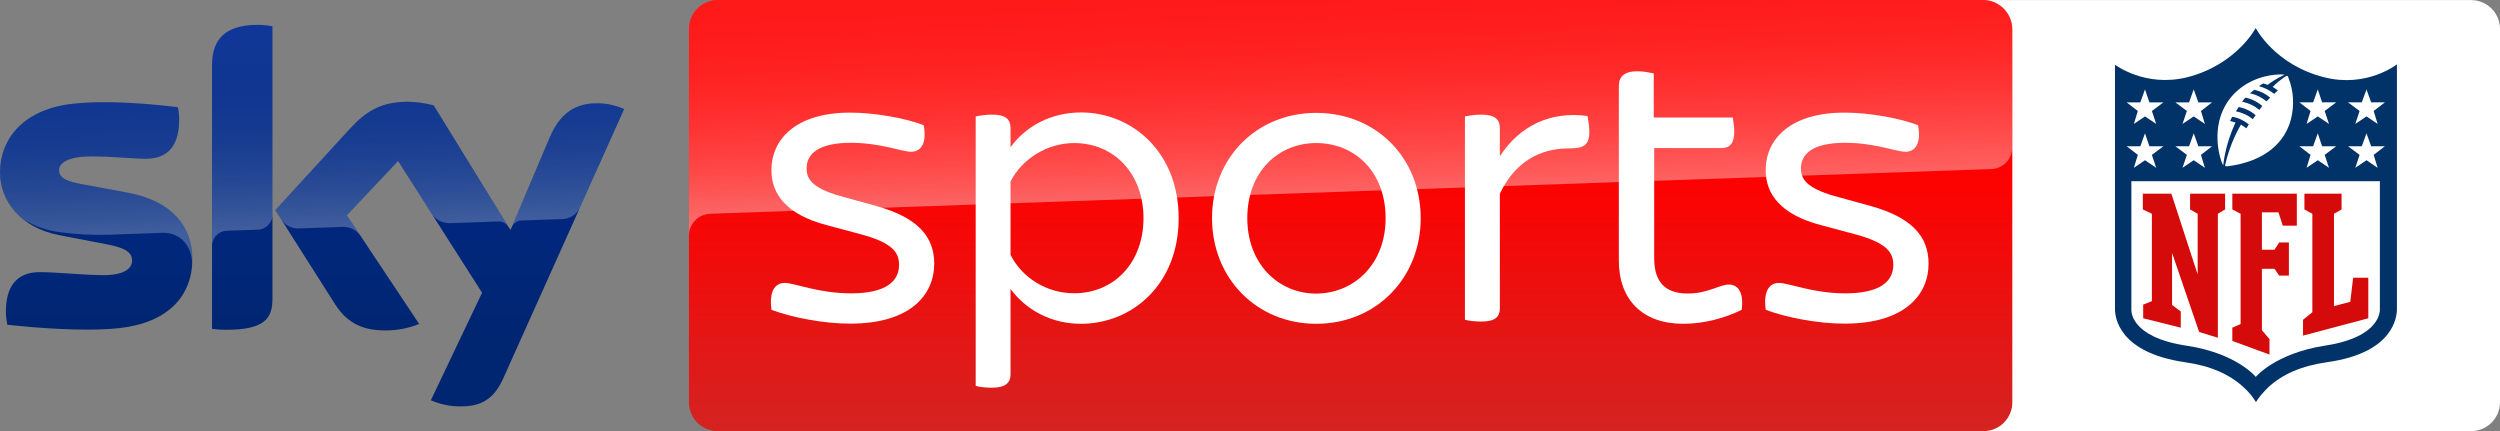 <svg enable-background="new 0 0 2899.3 500" version="1.1" viewBox="0 0 1449.7 250" xml:space="preserve" xmlns="http://www.w3.org/2000/svg">

<rect x="0" y="0" width="1449.7" height="250" fill="#808080" stroke="none"/>

<g transform="matrix(.5 0 0 .5 100 225)">
	<path d="m2665.9 50h-569.3c-18.4 0-33.5-15-33.5-33.3v-433.3c0-18.3 15.1-33.3 33.5-33.3h569.3c18.4 0 33.5 15 33.5 33.3v433.3c-0.1 18.3-15.1 33.3-33.5 33.3z" fill="#fff"/>
	<g transform="translate(504.97 1.717)">
		<path d="m2073.5-388.4c-15.1 10.8-43.5 25.4-80.3 16.2-63.6-15.8-82-70.4-82-70.4s-18.4 54.6-82 70.4c-36.8 9.2-65.3-5.4-80.3-16.2h-11.3v295c0 7.5 1.7 22.1 13.8 36.7 15.1 18.3 40.6 30 75.7 35 28 4.2 48.5 12.9 63.2 26.7 10.9 10.4 20.9 27.9 20.9 27.9s10.5-18.3 20.9-27.9c14.6-14.2 35.1-22.9 63.2-26.7 35.1-5 60.7-16.7 75.7-35 12.1-14.6 13.8-29.2 13.8-36.7v-295z" fill="#fff"/>
		<path d="m2074.3-376.7s-34.7 27.1-83.7 14.6c-57.3-14.2-79.5-57.1-79.5-57.1s-22.2 42.5-79.5 57.1c-48.9 12.1-83.7-14.6-83.7-14.6v283.3c0 9.6 4.2 50.4 80.7 61.7 30.1 4.2 52.7 14.2 69 29.6 5.9 5.4 10.5 11.2 13.8 16.7 3.3-5.4 7.9-10.8 13.8-16.7 16.3-15.4 38.9-25.4 69-29.6 76.6-10.8 80.7-52.1 80.7-61.7v-283.3z" fill="#013369"/>
		<path d="m1911.2-14.6s22.2-27.1 79.9-36.2c66.1-10 64-41.3 64-42.5v-148.3h-288.2v148.3c0 1.7-2.1 32.5 64 42.5 58.1 8.7 80.3 36.2 80.3 36.2" fill="#fff"/>
		<path d="m1814.1-158.4v60.4l10.1 7.5v18.8l-43.6-10.9v-15.8l10.1-4.1v-101.3l-10.5-5v-18.3h33.1l30.5 93.7v-70.4l-8.8-5v-18.3h40.6v18.3l-8.4 5v143.8l-21.7-6.7z" fill="#d50a0a"/>
		<path d="m1958.8-227.1v37.1h-16.3l-5-15.5h-19.2v43.4h14.6l5.4-8.4h11.3v38.4h-11.3l-5.4-7.9h-14.6v71.2l8.8 10.4v17.9l-43.1-15.8v-15.4l9.6-4.2v-127.9l-9.6-5v-18.3z" fill="#d50a0a"/>
		<path d="m2001.9-96.7 18.9-5 3.3-27.9h17.6v47l-75.7 20.1v-18.4l10.8-8.7v-114.2l-9.2-5v-18.3h43.1v18.3l-8.8 5z" fill="#d50a0a"/>
		<path d="m1769.8-257.1 4.6-15-13-10h15.9l5.4-15 5.1 15h16.3l-13.4 10 5 15-13-8.8z" fill="#fff"/>
		<path d="m1826.2-257.1 5.1-15-13.4-10h15.9l5.4-15 5.4 15h15.9l-12.9 10 4.6 15-13-8.8z" fill="#fff"/>
		<path d="m1769.8-308 4.6-15-13-10h15.9l5.4-15 5.1 15h16.3l-13.4 10 5 15-13-8.7z" fill="#fff"/>
		<path d="m1826.2-308 5.1-15-13.4-10h15.9l5.4-15 5.4 15h15.9l-12.9 10 4.6 15-13-8.7z" fill="#fff"/>
		<path d="m2047.9-272.1 4.6 15-12.9-8.8-13 8.8 5-15-13.4-10h15.9l5.5-15 5.4 15h15.9z" fill="#fff"/>
		<path d="m1991.1-272.1 5 15-13-8.8-13 8.8 4.6-15-12.9-10h15.9l5.4-15 5 15h16.3z" fill="#fff"/>
		<path d="m2047.9-323 4.6 15-12.9-8.7-13 8.7 5-15-13.4-10h15.9l5.5-15 5.4 15h15.9z" fill="#fff"/>
		<path d="m1991.1-323 5 15-13-8.7-13 8.7 4.6-15-12.9-10h15.9l5.4-15 5 15h16.3z" fill="#fff"/>
		<path d="m1923.7-334.2c-5.9-4.6-12.1-7.9-19.2-9.2 1.7-1.7 3.3-2.9 5-4.2 8.8 2.1 14.6 5.8 18.4 9.2-1.7 1.3-2.9 2.9-4.2 4.2m-8.4 10c-5.4-4.6-12.1-7.9-20.1-9.6 1.3-1.7 2.5-2.9 3.8-4.6 5.9 0.8 13.4 4.2 19.7 9.6-1.3 1.7-2.5 3.3-3.4 4.6m-7.5 10.8c-5.9-5-13-7.9-19.7-9.2 0 0 2.1-3.3 3.3-5 8.4 1.7 15.1 5.4 19.7 9.6-1.2 1.3-2.4 3-3.3 4.6m39.3-50.4s-6.7 3.3-16.3 12.9c2.1 1.2 4.6 2.9 5.9 4.2-1.3 1.2-2.9 2.5-4.2 3.8-6.3-5-12.5-7.5-17.6-8.8 1.7-1.2 3.3-2.5 5-3.3 2.5 0.8 5 1.7 5 1.7 10.5-7.9 19.7-11.7 19.7-11.7s-1.3-0.4-3.8-0.4c-41.8 0.4-80.3 31.7-73.2 85 0.8 5.8 2.9 15.8 5.9 20.4 0.8-8.8 4.2-28.3 14.2-49.6-3.3-1.2-6.3-1.7-6.3-1.7 0.8-2.1 2.5-5 2.5-5 7.5 1.2 13.8 4.6 19.2 8.8-1.3 2.1-2.1 3.8-2.9 4.6-2.1-1.7-3.8-2.9-6.3-4.2-11.3 19.6-16.3 37.9-18.4 47.5 0 0.4 1.3 0.8 2.5 0.8 46-5.8 67.3-29.2 74-54.6 4.2-16.7 2.9-33.8-2.9-47.9 0.1-0.8-0.7-2.5-2-2.5" fill="#fff"/>
	</g>
	
	
		
			<linearGradient id="c" x1="161.97" x2="161.97" y1="-175.81" y2="-618.32" gradientTransform="matrix(1,0,0,-1,0,-597)" gradientUnits="userSpaceOnUse">
			<stop stop-color="#002A91" offset="0"/>
			<stop stop-color="#002672" offset=".8"/>
		</linearGradient>
		<path d="m299.7 14.2c10.5 4.6 21.8 7.1 33.2 7.1 26.1 0.6 40.4-9.4 50.9-32.8l140.1-312c-9.1-4.1-19-6.4-29-6.7-18.1-0.4-42.3 3.3-57.6 40.1l-45.3 106.9-89-144.6c-9.8-2.6-19.9-4-30-4.2-31.5 0-49 11.5-67.2 31.3l-86.5 94.4 69.5 109.4c12.9 19.9 29.8 30.1 57.3 30.1 13.7 0.2 27.3-2.3 40-7.5l-83.8-126 59.4-62.9 97.4 152.7zm-183.7-117.9c0 23-9 36.2-54 36.2-5.4 0-10.8-0.4-16.1-1.1v-305.2c0-23.2 7.9-47.4 53.2-47.4 5.7 0 11.4 0.6 16.9 1.7zm-92.9-46.1c0 43-28.1 74.2-85.1 80.4-41.3 4.4-101.1-0.8-129.5-4-1-4.9-1.6-9.9-1.7-15 0-37.4 20.2-46 39.2-46 19.8 0 50.9 3.5 74 3.5 25.5 0 33.2-8.6 33.2-16.9 0-10.7-10.2-15.2-30-19l-54.2-10.4c-45-8.6-69-39.7-69-72.7 0-40.1 28.4-73.6 84.3-79.8 42.3-4.6 93.8 0.6 122 4 1 4.7 1.5 9.5 1.5 14.4 0 37.3-19.8 45.4-38.8 45.4-14.6 0-37.3-2.7-63.2-2.7-26.3 0-37.3 7.3-37.3 16.1 0 9.4 10.4 13.2 26.9 16.1l51.7 9.6c53.1 9.7 76 40 76 77z" fill="url(#c)"/>
		
			<linearGradient id="a" x1="165.5" x2="159.65" y1="-410.3" y2="-242.77" gradientTransform="matrix(1,0,0,-1,0,-597)" gradientUnits="userSpaceOnUse">
			<stop stop-color="#fff" offset="0"/>
			<stop stop-color="#fff" stop-opacity=".835" offset=".12"/>
			<stop stop-color="#fff" stop-opacity=".658" offset=".269"/>
			<stop stop-color="#fff" stop-opacity=".511" offset=".419"/>
			<stop stop-color="#fff" stop-opacity=".397" offset=".568"/>
			<stop stop-color="#fff" stop-opacity=".315" offset=".716"/>
			<stop stop-color="#fff" stop-opacity=".266" offset=".86"/>
			<stop stop-color="#fff" stop-opacity=".25" offset="1"/>
		</linearGradient>
		<path d="m524-323.5-51.3 114.2c-4 8.2-12.3 13.4-21.4 13.4l-46.8 1.6c-5.1 0.3-9.6 3.7-11.4 8.5v-0.1l44.2-104.2c15.4-36.8 39.6-40.5 57.6-40.1 10.1 0.3 19.9 2.6 29.1 6.7zm-134.4 136.6-86.6-140.9c-9.8-2.6-19.9-4-30-4.2-31.5 0-49 11.5-67.2 31.3l-86.5 94.4 6.9 10.9c4.5 6.8 12.3 10.7 20.5 10.3 4.1-0.1 45.9-1.6 49.3-1.7 8.5-0.7 16.7 3 21.8 9.8l-15.5-23.3 59.4-62.9 39.9 62.5c4.9 6.2 12.5 9.7 20.4 9.5 2.1-0.1 54.3-1.9 56.7-2 4.4 0.1 8.6 2.5 10.9 6.3zm-290.5-234.2c-45.3 0-53.2 24.2-53.2 47.4v209c0-9.6 7.7-17.4 17.3-17.7l35.1-1.2c9.8 0 17.8-8 17.8-17.8v-218c-5.7-1.2-11.3-1.8-17-1.7zm-151.9 194.2-51.7-9.6c-16.5-2.9-26.9-6.7-26.9-16.1 0-8.8 11-16.1 37.3-16.1 25.9 0 48.6 2.7 63.2 2.7 19 0 38.8-8.1 38.8-45.5 0-4.8-0.5-9.7-1.5-14.4-28.2-3.5-79.7-8.6-122-4-56 6.2-84.4 39.8-84.4 79.8 0.1 21.4 10.2 41.6 27.3 54.5 12.6 7.8 26.8 12.9 41.5 14.8 19.2 2.6 38.5 3.6 57.8 3 6.1-0.2 51.7-1.8 61.7-2.2 23.1-0.8 35.7 18.9 34.4 38.7 0-0.3 0-0.5 0.1-0.8v-0.2c0.2-2.6 0.3-5.2 0.3-7.8 0-36.7-22.9-67-75.9-76.8z" enable-background="new    " fill="url(#a)" opacity=".25"/>
		
			<linearGradient id="d" x1="887.65" x2="887.65" y1="-428.25" y2="-409.02" gradientTransform="matrix(79.798 0 0 26 -69466 10684)" gradientUnits="userSpaceOnUse">
			<stop stop-color="#f00" offset=".4"/>
			<stop stop-color="#D42321" offset="1"/>
		</linearGradient>
		<path d="m2100.1-450h-1467.8c-18.3 0-33.3 15-33.3 33.3v433.4c0 18.3 15 33.3 33.3 33.3h1468.2c18.3 0 33.3-15 33.3-33.3v-433.4c-0.4-18.3-15.4-33.3-33.7-33.3z" fill="url(#d)"/>
		
			<linearGradient id="b" x1="1369" x2="1360.3" y1="-376.96" y2="-127.86" gradientTransform="matrix(1,0,0,-1,0,-597)" gradientUnits="userSpaceOnUse">
			<stop stop-color="#fff" offset="0"/>
			<stop stop-color="#fff" stop-opacity=".835" offset=".12"/>
			<stop stop-color="#fff" stop-opacity=".658" offset=".269"/>
			<stop stop-color="#fff" stop-opacity=".511" offset=".419"/>
			<stop stop-color="#fff" stop-opacity=".397" offset=".568"/>
			<stop stop-color="#fff" stop-opacity=".315" offset=".716"/>
			<stop stop-color="#fff" stop-opacity=".266" offset=".86"/>
			<stop stop-color="#fff" stop-opacity=".25" offset="1"/>
		</linearGradient>
		<path d="m623-202s1.1-0.1 3.2-0.2c98.6-3.5 1482.6-51.7 1482.6-51.7 13.9-0.1 25-11.5 24.9-25.3v-137.5c0-18.4-14.9-33.3-33.3-33.3h-1468.1c-18.4 0-33.3 14.9-33.3 33.3v240.7c-0.4-13.6 10.3-25.3 24-26z" enable-background="new    " fill="url(#b)" opacity=".4"/>
		<g transform="translate(46.367 4.117)" fill="#fff">
			<path d="m648.4-94.8c-2.9-20.4 3.3-31.2 15.4-31.2 11.2 0 38.8 12.1 77.1 12.1 40.4 0 55.4-14.2 55.4-32.9 0-13.3-5.8-25-42.1-35l-41.7-11.2c-46.2-12.1-64.2-35.4-64.2-63.8 0-35.4 27.9-66.7 91.2-66.7 28.3 0 63.8 6.2 85.4 14.6 3.8 20-2.5 30.8-14.6 30.8-10.8 0-35.4-10.4-70-10.4-37.5 0-51.2 12.9-51.2 29.6 0 11.7 5.4 22.5 38.8 32.1l42.5 11.7c47.5 13.3 66.7 35.4 66.7 66.7 0 36.7-28.3 69.6-97.1 69.6-30.8 0.2-68.7-7.3-91.6-16z"/>
			<path d="m1120.6-201.1c0 77.1-54.2 122.5-113.3 122.5-35.4 0-64.2-16.7-81.7-40.4v99.1c0 9.2-5.4 15.4-21.2 15.4-7.9 0-15.4-0.8-19.2-2.1v-312.5c3.8-0.8 11.2-2.1 19.2-2.1 15.8 0 21.2 5.8 21.2 15.4v22.5c17.1-23.8 46.2-40.4 81.7-40.4 59.1 0 113.3 45.8 113.3 122.6zm-40.8 0c0-51.7-34.2-87.1-80.4-87.1-31.2 0-60.4 18.3-73.8 44.6v85c13.3 26.7 42.1 44.6 73.8 44.6 46.2 0 80.4-35.4 80.4-87.1z"/>
			<path d="m1159.3-201.1c0-70 51.7-122.1 120.8-122.1 69.6 0 121.2 52.1 121.2 122.1 0 69.6-51.7 122.5-121.2 122.5-69.1 0-120.8-52.9-120.8-122.5zm201.3 0c0-54.2-36.2-87.1-80.4-87.1-43.8 0-80 32.9-80 87.1 0 53.3 36.2 87.5 80 87.5 44.1-0.4 80.4-34.2 80.4-87.5z"/>
			<path d="m1596.9-301.6c0 16.2-6.7 19.6-23.8 19.6-33.8 0-62.5 15.8-80 52.5v132.9c0 10-5.4 15.4-21.7 15.4-6.7 0-14.6-0.8-18.8-2.1v-235.8c3.8-0.8 11.7-2.1 18.8-2.1 16.2 0 21.7 5.8 21.7 15.4v32.9c22.9-35 57.9-52.5 101.7-46.7 0.5 3.4 2.1 10.9 2.1 18z"/>
			<path d="m1773.6-94.8c-20.4 10-44.2 16.2-67.9 16.2-46.7 0-74.6-27.5-74.6-73.3v-202.5c0-10.4 5.8-17.1 21.7-17.1 6.7 0 14.6 1.7 18.8 2.5v51.2h91.7c0.4 3.3 1.7 10.4 1.7 16.2 0 14.2-5.8 19.2-14.6 19.2h-78.3v127.9c0 27.5 12.9 40.8 38.8 40.8 23.8 0 36.7-10.4 47.9-10.4 11.1 0.1 17.3 9.7 14.8 29.3z"/>
			<path d="m1801.5-94.8c-2.9-20.4 3.3-31.2 15.4-31.2 11.3 0 38.8 12.1 77.1 12.1 40.4 0 55.4-14.2 55.4-32.9 0-13.3-5.8-25-42.1-35l-41.7-11.2c-46.2-12.1-64.2-35.4-64.2-63.8 0-35.4 27.9-66.7 91.3-66.7 28.3 0 63.7 6.2 85.4 14.6 3.8 20-2.5 30.8-14.6 30.8-10.8 0-35.4-10.4-70-10.4-37.5 0-51.2 12.9-51.2 29.6 0 11.7 5.4 22.5 38.8 32.1l42.5 11.7c47.5 13.3 66.7 35.4 66.7 66.7 0 36.7-28.3 69.6-97.1 69.6-30.8 0.2-68.8-7.3-91.7-16z" Googl="true"/>
		</g>
	
</g>
</svg>
